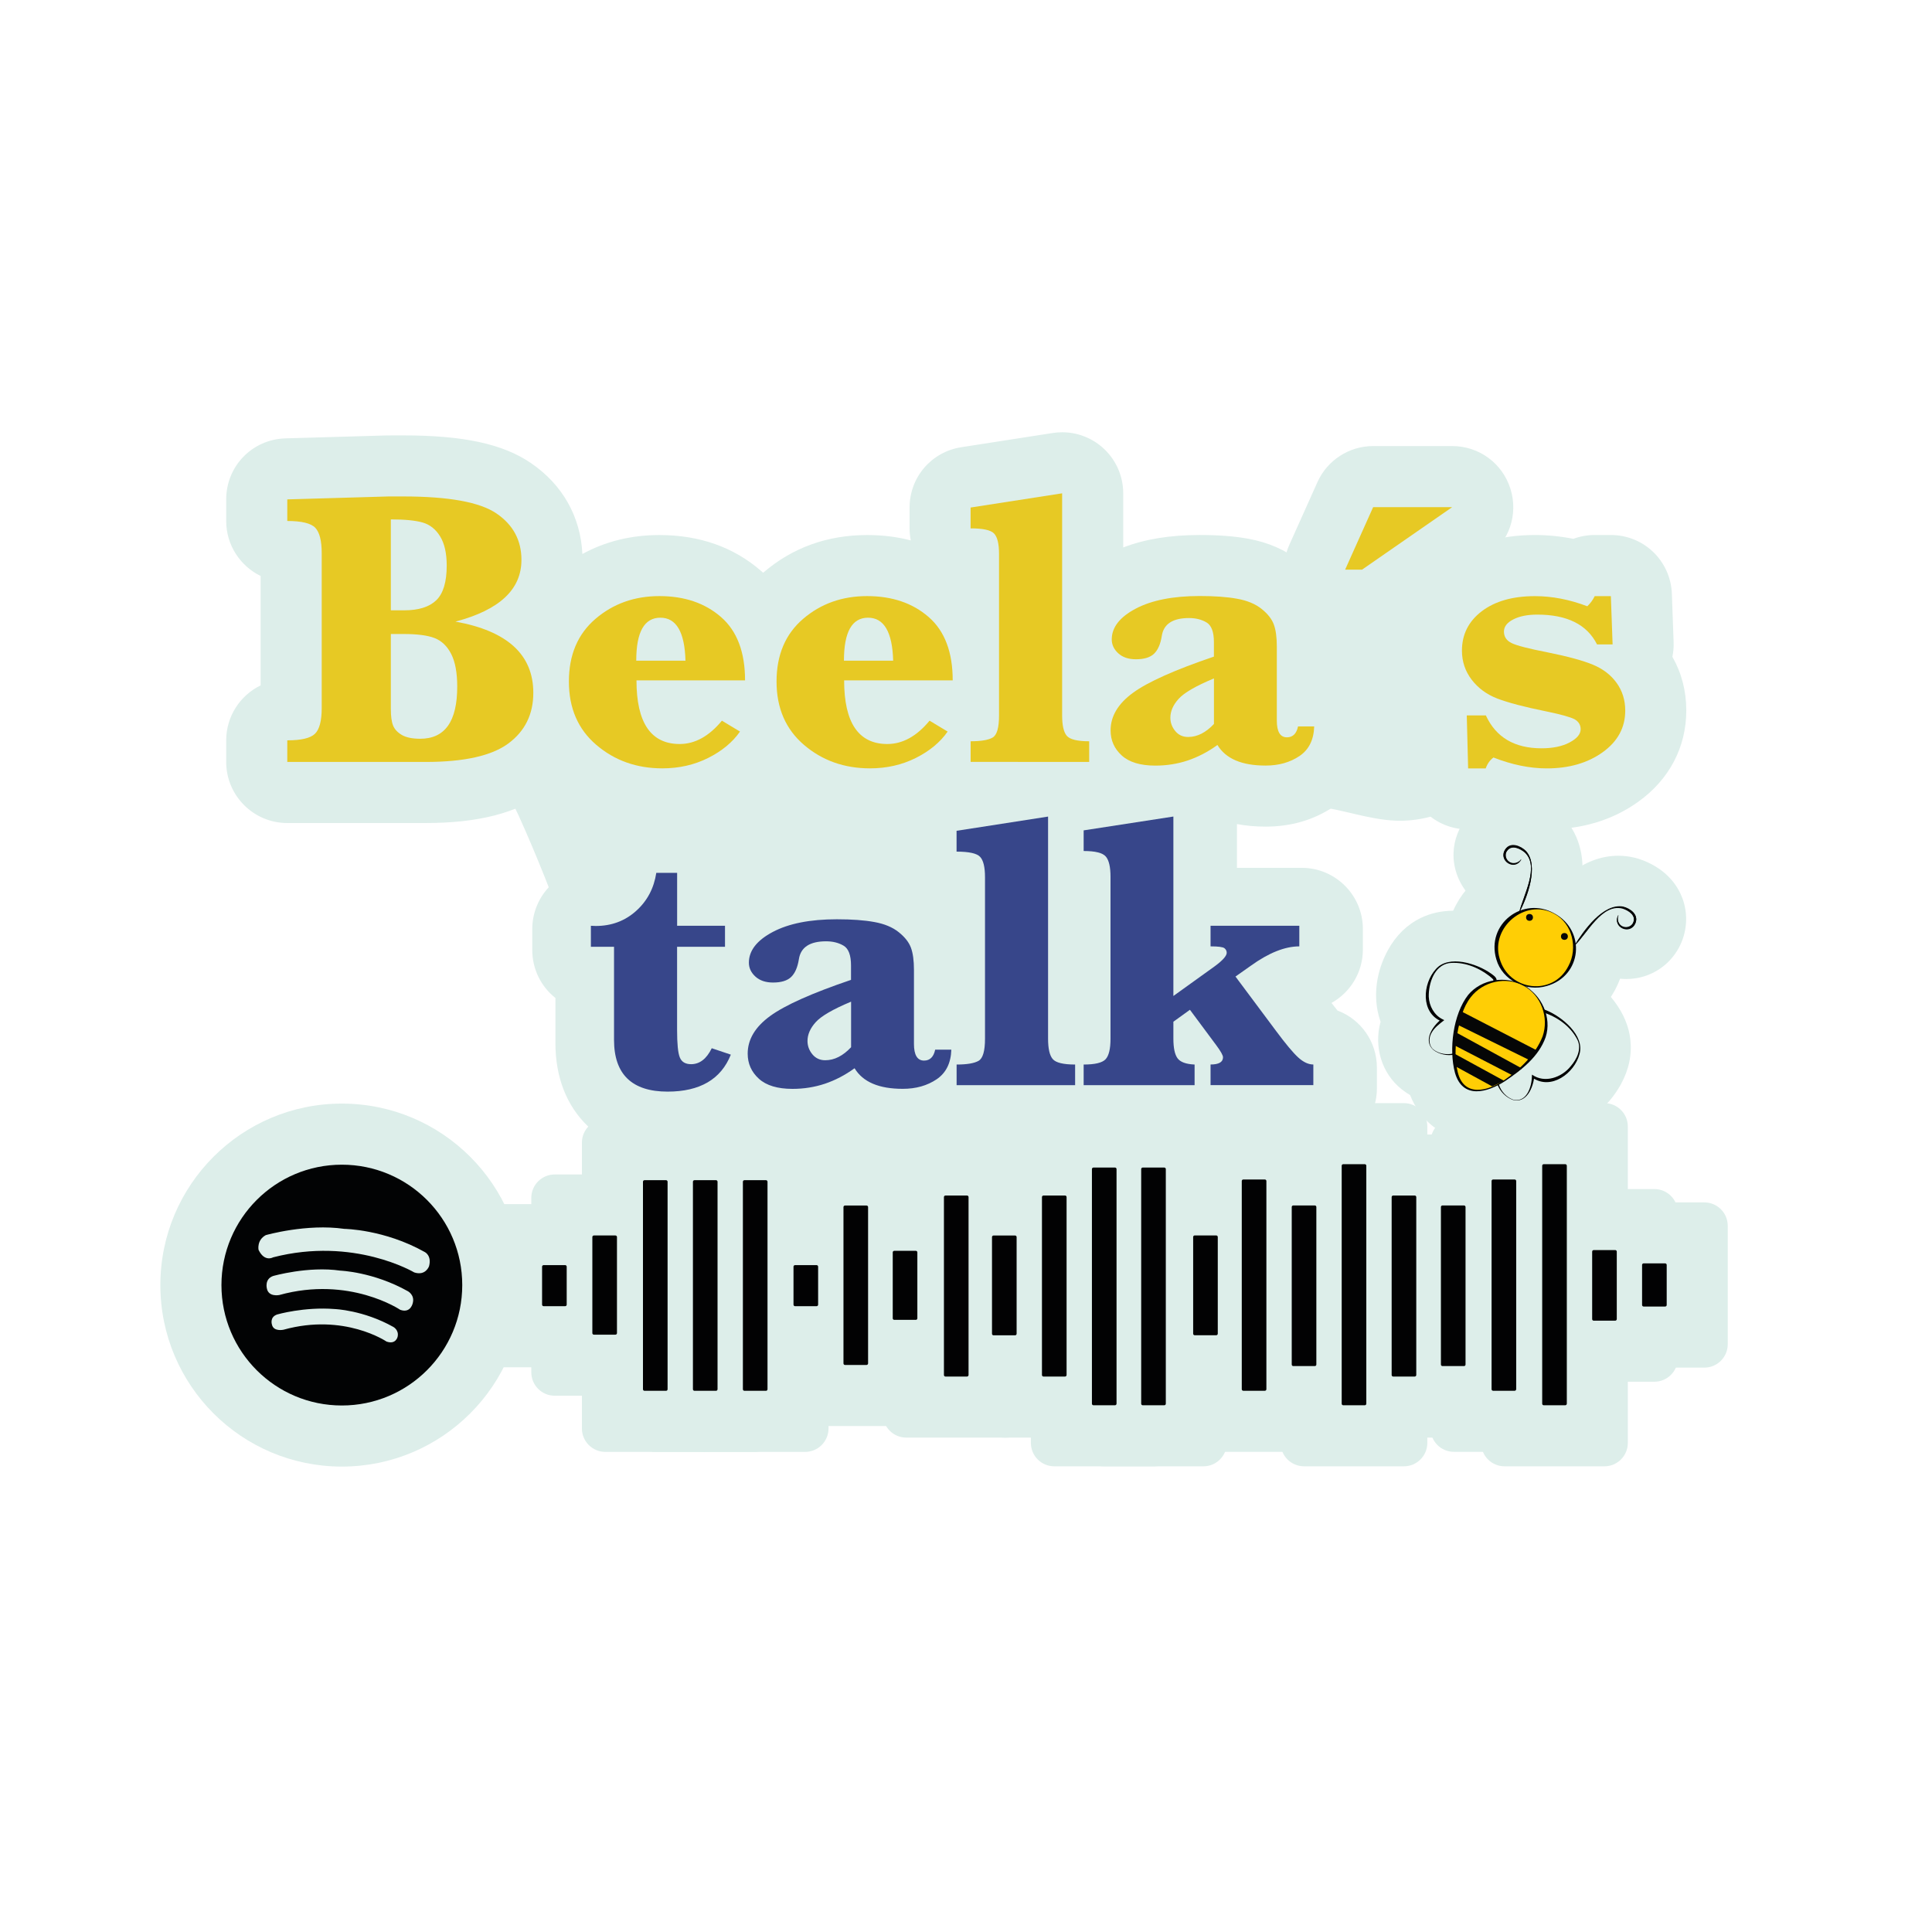 <?xml version="1.0" encoding="utf-8"?>
<!-- Generator: Adobe Illustrator 26.1.0, SVG Export Plug-In . SVG Version: 6.00 Build 0)  -->
<svg version="1.1" id="Capa_1" xmlns="http://www.w3.org/2000/svg" xmlns:xlink="http://www.w3.org/1999/xlink" x="0px" y="0px"
	 viewBox="0 0 500 500" style="enable-background:new 0 0 500 500;" xml:space="preserve">
<style type="text/css">
	.st0{fill:#DDEEEA;}
	.st1{fill:#020203;}
	.st2{fill:#E7C924;}
	.st3{fill:#37468A;}
	.st4{fill:#020304;}
	.st5{fill:#FFCE05;}
	.st6{fill:#050606;}
</style>
<g>
	<path class="st0" d="M167.17,309.79c30.51,3.58,61.02,7.17,91.53,10.75c11.3,1.33,22.62,2.66,33.75,5.07
		c6.64,1.44,13.25,3.27,20.04,3.55c10,0.42,19.8-2.51,29.38-5.41c2.05-0.62,4.27-1.37,5.44-3.17c1.09-1.68,0.97-3.85,0.78-5.84
		c-1.58-16.83-4.92-33.49-9.95-49.63c-2.12-6.8-4.47-14.5-1-20.72c1.07-1.91,2.64-3.56,3.32-5.64c1.59-4.9-2.71-10.12-7.68-11.47
		c-4.97-1.35-10.22,0.04-15.18,1.44c-0.71-4.52-1.43-9.03-2.14-13.55c-0.2-1.29-0.38-2.72,0.35-3.8c0.82-1.23,2.47-1.53,3.94-1.72
		c6.98-0.92,14.05-1.84,21.03-0.97c6.82,0.85,13.4,3.39,20.27,3.7c11.65,0.52,23.33-6.07,28.92-16.3
		c5.59-10.23,4.82-23.61-1.9-33.14c-5.88-8.33-15.56-13.34-25.5-15.62s-20.25-2.1-30.44-1.9c-35.38,0.66-70.76,1.32-106.14,1.99
		c-17.22,0.32-34.71,0.69-51.16,5.8c-12.85,4-24.72,10.82-35.34,19.08c-4.75,3.7-9.42,7.88-11.86,13.39
		c-4.4,9.95,2.75,16.9,6.6,25.4c4.81,10.62,9.05,21.55,13.06,32.49c4.02,10.96,7.72,22.04,11.07,33.22
		C159.3,279.98,165.68,309.62,167.17,309.79z"/>
	<path class="st0" d="M135.46,313.6c8.44,0.87,16.96-0.17,25.36-1.45c5.28,14.71,2.02,30.94-1.3,46.22
		c-3.36-3.26-8.32-4.14-12.97-4.67c-10.33-1.17-20.78-1.38-31.15-0.61c4-7.93,6.84-16.65,6.6-25.53c-0.22-8.12-3.33-14.78-8.2-21.07
		c2.52-0.47,6.88,3.24,9.44,4.24C127.14,312.26,131.29,313.17,135.46,313.6z"/>
	<g>
		<g>
			<path class="st0" d="M124.49,347.79v-30.1c0-3.35,2.72-6.06,6.06-6.06h25.84c3.35,0,6.06,2.72,6.06,6.06v30.1
				c0,3.35-2.72,6.06-6.06,6.06h-25.84C127.21,353.85,124.49,351.14,124.49,347.79z"/>
			<path class="st0" d="M132.4,342.72v-19.97c0-1.78,1.45-3.23,3.23-3.23h15.7c1.78,0,3.23,1.45,3.23,3.23v19.97
				c0,1.78-1.45,3.23-3.23,3.23h-15.7C133.84,345.95,132.4,344.5,132.4,342.72z"/>
			<path class="st0" d="M137.5,355.15v-45.14c0-3.35,2.72-6.06,6.06-6.06h25.84c3.35,0,6.06,2.72,6.06,6.06v45.14
				c0,3.35-2.72,6.06-6.06,6.06h-25.84C140.22,361.22,137.5,358.5,137.5,355.15z"/>
			<path class="st0" d="M145.4,350.09v-35c0-1.78,1.45-3.23,3.23-3.23h15.7c1.78,0,3.23,1.45,3.23,3.23v35
				c0,1.78-1.45,3.23-3.23,3.23h-15.7C146.85,353.32,145.4,351.87,145.4,350.09z"/>
			<path class="st0" d="M150.6,369.69v-73.98c0-3.35,2.72-6.06,6.06-6.06h25.84c3.35,0,6.06,2.72,6.06,6.06v73.98
				c0,3.35-2.72,6.06-6.06,6.06h-25.84C153.32,375.75,150.6,373.04,150.6,369.69z"/>
			<path class="st0" d="M158.5,364.62v-63.84c0-1.78,1.45-3.23,3.23-3.23h15.7c1.78,0,3.23,1.45,3.23,3.23v63.84
				c0,1.78-1.45,3.23-3.23,3.23h-15.7C159.95,367.85,158.5,366.4,158.5,364.62z"/>
			<path class="st0" d="M163.53,369.69v-73.98c0-3.35,2.72-6.06,6.06-6.06h25.84c3.35,0,6.06,2.72,6.06,6.06v73.98
				c0,3.35-2.72,6.06-6.06,6.06H169.6C166.25,375.75,163.53,373.04,163.53,369.69z"/>
			<path class="st0" d="M171.43,364.62v-63.84c0-1.78,1.45-3.23,3.23-3.23h15.7c1.78,0,3.23,1.45,3.23,3.23v63.84
				c0,1.78-1.45,3.23-3.23,3.23h-15.7C172.88,367.85,171.43,366.4,171.43,364.62z"/>
			<path class="st0" d="M176.46,369.69v-73.98c0-3.35,2.72-6.06,6.06-6.06h25.84c3.35,0,6.06,2.72,6.06,6.06v73.98
				c0,3.35-2.72,6.06-6.06,6.06h-25.84C179.17,375.75,176.46,373.03,176.46,369.69z"/>
			<path class="st0" d="M184.36,364.62v-63.84c0-1.78,1.45-3.23,3.23-3.23h15.7c1.78,0,3.23,1.45,3.23,3.23v63.84
				c0,1.78-1.45,3.23-3.23,3.23h-15.7C185.81,367.85,184.36,366.4,184.36,364.62z"/>
			<path class="st0" d="M189.56,347.79v-30.1c0-3.35,2.72-6.06,6.06-6.06h25.84c3.35,0,6.06,2.72,6.06,6.06v30.1
				c0,3.35-2.72,6.06-6.06,6.06h-25.84C192.28,353.85,189.56,351.14,189.56,347.79z"/>
			<path class="st0" d="M197.46,342.72v-19.97c0-1.78,1.45-3.23,3.23-3.23h15.7c1.78,0,3.23,1.45,3.23,3.23v19.97
				c0,1.78-1.45,3.23-3.23,3.23h-15.7C198.91,345.95,197.46,344.5,197.46,342.72z"/>
			<path class="st0" d="M202.49,362.99v-60.73c0-3.35,2.72-6.06,6.06-6.06h25.84c3.35,0,6.06,2.72,6.06,6.06v60.73
				c0,3.35-2.72,6.06-6.06,6.06h-25.84C205.2,369.06,202.49,366.34,202.49,362.99z"/>
			<path class="st0" d="M210.39,357.92v-50.6c0-1.78,1.45-3.23,3.23-3.23h15.7c1.78,0,3.23,1.45,3.23,3.23v50.6
				c0,1.78-1.45,3.23-3.23,3.23h-15.7C211.84,361.15,210.39,359.71,210.39,357.92z"/>
			<path class="st0" d="M215.24,351.32v-37.35c0-3.35,2.72-6.06,6.06-6.06h25.84c3.35,0,6.06,2.72,6.06,6.06v37.35
				c0,3.35-2.72,6.06-6.06,6.06h-25.84C217.96,357.39,215.24,354.67,215.24,351.32z"/>
			<path class="st0" d="M223.15,346.26v-27.21c0-1.78,1.45-3.23,3.23-3.23h15.7c1.78,0,3.23,1.45,3.23,3.23v27.21
				c0,1.78-1.45,3.23-3.23,3.23h-15.7C224.59,349.49,223.15,348.04,223.15,346.26z"/>
			<path class="st0" d="M228.49,365.99v-66.32c0-3.35,2.72-6.06,6.06-6.06h25.84c3.35,0,6.06,2.72,6.06,6.06v66.32
				c0,3.35-2.72,6.06-6.06,6.06h-25.84C231.21,372.06,228.49,369.34,228.49,365.99z"/>
			<path class="st0" d="M236.39,360.92v-56.18c0-1.78,1.45-3.23,3.23-3.23h15.7c1.78,0,3.23,1.45,3.23,3.23v56.18
				c0,1.78-1.45,3.23-3.23,3.23h-15.7C237.84,364.15,236.39,362.71,236.39,360.92z"/>
			<path class="st0" d="M240.93,355.32v-45.31c0-3.35,2.72-6.06,6.06-6.06h25.84c3.35,0,6.06,2.72,6.06,6.06v45.31
				c0,3.35-2.72,6.06-6.06,6.06h-25.84C243.65,361.38,240.93,358.67,240.93,355.32z"/>
			<path class="st0" d="M248.83,350.25v-35.17c0-1.78,1.45-3.23,3.23-3.23h15.7c1.78,0,3.23,1.45,3.23,3.23v35.17
				c0,1.78-1.45,3.23-3.23,3.23h-15.7C250.28,353.48,248.83,352.04,248.83,350.25z"/>
			<path class="st0" d="M253.86,365.99v-66.32c0-3.35,2.72-6.06,6.06-6.06h25.84c3.35,0,6.06,2.72,6.06,6.06v66.32
				c0,3.35-2.72,6.06-6.06,6.06h-25.84C256.57,372.06,253.86,369.34,253.86,365.99z"/>
			<path class="st0" d="M261.76,360.92v-56.18c0-1.78,1.45-3.23,3.23-3.23h15.7c1.78,0,3.23,1.45,3.23,3.23v56.18
				c0,1.78-1.45,3.23-3.23,3.23h-15.7C263.21,364.15,261.76,362.71,261.76,360.92z"/>
			<path class="st0" d="M266.79,373.42v-80.99c0-3.35,2.72-6.06,6.06-6.06h25.84c3.35,0,6.06,2.72,6.06,6.06v80.99
				c0,3.35-2.72,6.06-6.06,6.06h-25.84C269.5,379.48,266.79,376.77,266.79,373.42z"/>
			<path class="st0" d="M274.69,368.35V297.5c0-1.78,1.45-3.23,3.23-3.23h15.7c1.78,0,3.23,1.45,3.23,3.23v70.85
				c0,1.78-1.45,3.23-3.23,3.23h-15.7C276.14,371.58,274.69,370.14,274.69,368.35z"/>
			<path class="st0" d="M279.54,373.42v-80.99c0-3.35,2.72-6.06,6.06-6.06h25.84c3.35,0,6.06,2.72,6.06,6.06v80.99
				c0,3.35-2.72,6.06-6.06,6.06h-25.84C282.26,379.48,279.54,376.77,279.54,373.42z"/>
			<path class="st0" d="M287.45,368.35V297.5c0-1.78,1.45-3.23,3.23-3.23h15.7c1.78,0,3.23,1.45,3.23,3.23v70.85
				c0,1.78-1.45,3.23-3.23,3.23h-15.7C288.89,371.58,287.45,370.14,287.45,368.35z"/>
			<path class="st0" d="M292.99,355.31V310c0-3.35,2.72-6.06,6.06-6.06h25.84c3.35,0,6.06,2.72,6.06,6.06v45.31
				c0,3.35-2.72,6.06-6.06,6.06h-25.84C295.71,361.37,292.99,358.65,292.99,355.31z"/>
			<path class="st0" d="M300.89,350.24v-35.17c0-1.78,1.45-3.23,3.23-3.23h15.7c1.78,0,3.23,1.45,3.23,3.23v35.17
				c0,1.78-1.45,3.23-3.23,3.23h-15.7C302.34,353.47,300.89,352.02,300.89,350.24z"/>
			<path class="st0" d="M305.57,369.67v-74.16c0-3.35,2.72-6.06,6.06-6.06h25.84c3.35,0,6.06,2.72,6.06,6.06v74.16
				c0,3.35-2.72,6.06-6.06,6.06h-25.84C308.29,375.74,305.57,373.02,305.57,369.67z"/>
			<path class="st0" d="M313.48,364.6v-64.02c0-1.78,1.45-3.23,3.23-3.23h15.7c1.78,0,3.23,1.45,3.23,3.23v64.02
				c0,1.78-1.45,3.23-3.23,3.23h-15.7C314.92,367.83,313.48,366.39,313.48,364.6z"/>
			<path class="st0" d="M318.5,363.28v-61.04c0-3.35,2.72-6.06,6.06-6.06h25.84c3.35,0,6.06,2.72,6.06,6.06v61.04
				c0,3.35-2.72,6.06-6.06,6.06h-25.84C321.22,369.35,318.5,366.63,318.5,363.28z"/>
			<path class="st0" d="M326.41,358.22v-50.91c0-1.78,1.45-3.23,3.23-3.23h15.7c1.78,0,3.23,1.45,3.23,3.23v50.91
				c0,1.78-1.45,3.23-3.23,3.23h-15.7C327.85,361.45,326.41,360,326.41,358.22z"/>
			<path class="st0" d="M331.43,373.42v-81.87c0-3.35,2.72-6.06,6.06-6.06h25.84c3.35,0,6.06,2.72,6.06,6.06v81.87
				c0,3.35-2.72,6.06-6.06,6.06H337.5C334.15,379.48,331.43,376.77,331.43,373.42z"/>
			<path class="st0" d="M339.33,368.35v-71.73c0-1.78,1.45-3.23,3.23-3.23h15.7c1.78,0,3.23,1.45,3.23,3.23v71.73
				c0,1.78-1.45,3.23-3.23,3.23h-15.7C340.78,371.58,339.33,370.14,339.33,368.35z"/>
			<path class="st0" d="M344.36,365.99v-66.32c0-3.35,2.72-6.06,6.06-6.06h25.84c3.35,0,6.06,2.72,6.06,6.06v66.32
				c0,3.35-2.72,6.06-6.06,6.06h-25.84C347.07,372.06,344.36,369.34,344.36,365.99z"/>
			<path class="st0" d="M352.26,360.92v-56.18c0-1.78,1.45-3.23,3.23-3.23h15.7c1.78,0,3.23,1.45,3.23,3.23v56.18
				c0,1.78-1.45,3.23-3.23,3.23h-15.7C353.71,364.15,352.26,362.71,352.26,360.92z"/>
			<path class="st0" d="M357.12,363.28v-61.04c0-3.35,2.72-6.06,6.06-6.06h25.84c3.35,0,6.06,2.72,6.06,6.06v61.04
				c0,3.35-2.72,6.06-6.06,6.06h-25.84C359.83,369.35,357.12,366.63,357.12,363.28z"/>
			<path class="st0" d="M365.02,358.22v-50.91c0-1.78,1.45-3.23,3.23-3.23h15.7c1.78,0,3.23,1.45,3.23,3.23v50.91
				c0,1.78-1.45,3.23-3.23,3.23h-15.7C366.46,361.45,365.02,360,365.02,358.22z"/>
			<path class="st0" d="M370.22,369.67v-74.16c0-3.35,2.72-6.06,6.06-6.06h25.84c3.35,0,6.06,2.72,6.06,6.06v74.16
				c0,3.35-2.72,6.06-6.06,6.06h-25.84C372.93,375.74,370.22,373.02,370.22,369.67z"/>
			<path class="st0" d="M378.12,364.6v-64.02c0-1.78,1.45-3.23,3.23-3.23h15.7c1.78,0,3.23,1.45,3.23,3.23v64.02
				c0,1.78-1.45,3.23-3.23,3.23h-15.7C379.57,367.83,378.12,366.39,378.12,364.6z"/>
			<path class="st0" d="M383.32,373.42v-81.87c0-3.35,2.72-6.06,6.06-6.06h25.84c3.35,0,6.06,2.72,6.06,6.06v81.87
				c0,3.35-2.72,6.06-6.06,6.06h-25.84C386.03,379.48,383.32,376.77,383.32,373.42z"/>
			<path class="st0" d="M391.22,368.35v-71.73c0-1.78,1.45-3.23,3.23-3.23h15.7c1.78,0,3.23,1.45,3.23,3.23v71.73
				c0,1.78-1.45,3.23-3.23,3.23h-15.7C392.67,371.58,391.22,370.14,391.22,368.35z"/>
			<path class="st0" d="M396.25,351.53v-37.74c0-3.35,2.72-6.06,6.06-6.06h25.84c3.35,0,6.06,2.72,6.06,6.06v37.74
				c0,3.35-2.72,6.06-6.06,6.06h-25.84C398.96,357.6,396.25,354.88,396.25,351.53z"/>
			<path class="st0" d="M404.15,346.46v-27.61c0-1.78,1.45-3.23,3.23-3.23h15.7c1.78,0,3.23,1.45,3.23,3.23v27.61
				c0,1.78-1.45,3.23-3.23,3.23h-15.7C405.6,349.69,404.15,348.25,404.15,346.46z"/>
			<path class="st0" d="M409.18,347.88v-30.64c0-3.35,2.72-6.06,6.06-6.06h25.84c3.35,0,6.06,2.72,6.06,6.06v30.64
				c0,3.35-2.72,6.06-6.06,6.06h-25.84C411.89,353.94,409.18,351.23,409.18,347.88z"/>
			<path class="st0" d="M417.08,342.81v-20.5c0-1.78,1.45-3.23,3.23-3.23h15.7c1.78,0,3.23,1.45,3.23,3.23v20.5
				c0,1.78-1.45,3.23-3.23,3.23h-15.7C418.52,346.04,417.08,344.59,417.08,342.81z"/>
		</g>
		<g>
			<path class="st1" d="M146.26,338.04h-5.57c-0.22,0-0.4-0.18-0.4-0.4v-9.83c0-0.22,0.18-0.4,0.4-0.4h5.57c0.22,0,0.4,0.18,0.4,0.4
				v9.83C146.66,337.87,146.48,338.04,146.26,338.04z"/>
			<path class="st1" d="M159.27,345.41h-5.57c-0.22,0-0.4-0.18-0.4-0.4v-24.87c0-0.22,0.18-0.4,0.4-0.4h5.57
				c0.22,0,0.4,0.18,0.4,0.4v24.87C159.66,345.24,159.49,345.41,159.27,345.41z"/>
			<path class="st1" d="M172.37,359.94h-5.57c-0.22,0-0.4-0.18-0.4-0.4v-53.71c0-0.22,0.18-0.4,0.4-0.4h5.57
				c0.22,0,0.4,0.18,0.4,0.4v53.71C172.77,359.77,172.59,359.94,172.37,359.94z"/>
			<path class="st1" d="M185.3,359.94h-5.57c-0.22,0-0.4-0.18-0.4-0.4v-53.71c0-0.22,0.18-0.4,0.4-0.4h5.57c0.22,0,0.4,0.18,0.4,0.4
				v53.71C185.69,359.77,185.52,359.94,185.3,359.94z"/>
			<path class="st1" d="M198.23,359.94h-5.57c-0.22,0-0.4-0.18-0.4-0.4v-53.71c0-0.22,0.18-0.4,0.4-0.4h5.57
				c0.22,0,0.4,0.18,0.4,0.4v53.71C198.62,359.77,198.45,359.94,198.23,359.94z"/>
			<path class="st1" d="M211.33,338.04h-5.57c-0.22,0-0.4-0.18-0.4-0.4v-9.83c0-0.22,0.18-0.4,0.4-0.4h5.57c0.22,0,0.4,0.18,0.4,0.4
				v9.83C211.72,337.87,211.55,338.04,211.33,338.04z"/>
			<path class="st1" d="M224.26,353.25h-5.57c-0.22,0-0.4-0.18-0.4-0.4v-40.46c0-0.22,0.18-0.4,0.4-0.4h5.57
				c0.22,0,0.4,0.18,0.4,0.4v40.46C224.65,353.07,224.48,353.25,224.26,353.25z"/>
			<path class="st1" d="M237.01,341.58h-5.57c-0.22,0-0.4-0.18-0.4-0.4v-17.07c0-0.22,0.18-0.4,0.4-0.4h5.57
				c0.22,0,0.4,0.18,0.4,0.4v17.07C237.41,341.41,237.23,341.58,237.01,341.58z"/>
			<path class="st1" d="M250.26,356.25h-5.57c-0.22,0-0.4-0.18-0.4-0.4v-46.05c0-0.22,0.18-0.4,0.4-0.4h5.57
				c0.22,0,0.4,0.18,0.4,0.4v46.05C250.65,356.07,250.48,356.25,250.26,356.25z"/>
			<path class="st1" d="M262.7,345.58h-5.57c-0.22,0-0.4-0.18-0.4-0.4v-25.03c0-0.22,0.18-0.4,0.4-0.4h5.57c0.22,0,0.4,0.18,0.4,0.4
				v25.03C263.09,345.4,262.92,345.58,262.7,345.58z"/>
			<path class="st1" d="M275.63,356.25h-5.57c-0.22,0-0.4-0.18-0.4-0.4v-46.05c0-0.22,0.18-0.4,0.4-0.4h5.57
				c0.22,0,0.4,0.18,0.4,0.4v46.05C276.02,356.07,275.85,356.25,275.63,356.25z"/>
			<path class="st1" d="M288.56,363.68h-5.57c-0.22,0-0.4-0.18-0.4-0.4v-60.72c0-0.22,0.18-0.4,0.4-0.4h5.57
				c0.22,0,0.4,0.18,0.4,0.4v60.72C288.95,363.5,288.77,363.68,288.56,363.68z"/>
			<path class="st1" d="M301.31,363.68h-5.57c-0.22,0-0.4-0.18-0.4-0.4v-60.72c0-0.22,0.18-0.4,0.4-0.4h5.57
				c0.22,0,0.4,0.18,0.4,0.4v60.72C301.71,363.5,301.53,363.68,301.31,363.68z"/>
			<path class="st1" d="M314.76,345.56h-5.57c-0.22,0-0.4-0.18-0.4-0.4v-25.03c0-0.22,0.18-0.4,0.4-0.4h5.57
				c0.22,0,0.4,0.18,0.4,0.4v25.03C315.15,345.39,314.98,345.56,314.76,345.56z"/>
			<path class="st1" d="M327.34,359.93h-5.57c-0.22,0-0.4-0.18-0.4-0.4v-53.88c0-0.22,0.18-0.4,0.4-0.4h5.57
				c0.22,0,0.4,0.18,0.4,0.4v53.88C327.74,359.75,327.56,359.93,327.34,359.93z"/>
			<path class="st1" d="M340.27,353.54h-5.57c-0.22,0-0.4-0.18-0.4-0.4v-40.77c0-0.22,0.18-0.4,0.4-0.4h5.57
				c0.22,0,0.4,0.18,0.4,0.4v40.77C340.67,353.37,340.49,353.54,340.27,353.54z"/>
			<path class="st1" d="M353.2,363.68h-5.57c-0.22,0-0.4-0.18-0.4-0.4v-61.59c0-0.22,0.18-0.4,0.4-0.4h5.57c0.22,0,0.4,0.18,0.4,0.4
				v61.59C353.6,363.5,353.42,363.68,353.2,363.68z"/>
			<path class="st1" d="M366.13,356.25h-5.57c-0.22,0-0.4-0.18-0.4-0.4v-46.05c0-0.22,0.18-0.4,0.4-0.4h5.57
				c0.22,0,0.4,0.18,0.4,0.4v46.05C366.52,356.07,366.35,356.25,366.13,356.25z"/>
			<path class="st1" d="M378.88,353.54h-5.57c-0.22,0-0.4-0.18-0.4-0.4v-40.77c0-0.22,0.18-0.4,0.4-0.4h5.57
				c0.22,0,0.4,0.18,0.4,0.4v40.77C379.28,353.37,379.1,353.54,378.88,353.54z"/>
			<path class="st1" d="M391.99,359.93h-5.57c-0.22,0-0.4-0.18-0.4-0.4v-53.88c0-0.22,0.18-0.4,0.4-0.4h5.57
				c0.22,0,0.4,0.18,0.4,0.4v53.88C392.38,359.75,392.2,359.93,391.99,359.93z"/>
			<path class="st1" d="M405.09,363.68h-5.57c-0.22,0-0.4-0.18-0.4-0.4v-61.59c0-0.22,0.18-0.4,0.4-0.4h5.57
				c0.22,0,0.4,0.18,0.4,0.4v61.59C405.48,363.5,405.3,363.68,405.09,363.68z"/>
			<path class="st1" d="M418.02,341.79h-5.57c-0.22,0-0.4-0.18-0.4-0.4v-17.47c0-0.22,0.18-0.4,0.4-0.4h5.57
				c0.22,0,0.4,0.18,0.4,0.4v17.47C418.41,341.61,418.23,341.79,418.02,341.79z"/>
			<path class="st1" d="M430.94,338.13h-5.57c-0.22,0-0.4-0.18-0.4-0.4v-10.37c0-0.22,0.18-0.4,0.4-0.4h5.57
				c0.22,0,0.4,0.18,0.4,0.4v10.37C431.34,337.96,431.16,338.13,430.94,338.13z"/>
		</g>
	</g>
	<g>
		<path class="st0" d="M173.4,291.24c-6.69,0-12.03-1.87-15.86-5.56c-3.91-3.77-5.89-9.06-5.89-15.74v-16.41
			c-3.44-0.85-5.99-3.96-5.99-7.67v-5.44c0-2.15,0.88-4.21,2.43-5.7c1.47-1.42,3.44-2.2,5.47-2.2c0.11,0,1.4,0.05,1.4,0.05
			c2.05-0.02,3.6-0.6,5.01-1.86c1.51-1.35,2.37-2.99,2.7-5.17c0.58-3.86,3.91-6.72,7.81-6.72h5.39c4.36,0,7.9,3.54,7.9,7.9v5.8h4.49
			c4.36,0,7.9,3.54,7.9,7.9v5.44c0,4.36-3.54,7.9-7.9,7.9h-4.49v10.51c0.35-0.05,0.71-0.07,1.06-0.07c0.84,0,1.69,0.13,2.52,0.41
			l4.94,1.66c2.06,0.69,3.74,2.2,4.65,4.18c0.91,1.97,0.97,4.23,0.16,6.25C194.93,282.13,188.97,291.24,173.4,291.24z"/>
		<path class="st0" d="M175.87,245.86v21.51c0,3.59,0.23,5.97,0.71,7.13c0.47,1.16,1.44,1.74,2.92,1.74c2.22,0,4-1.38,5.34-4.13
			l4.94,1.66c-2.55,6.38-8.01,9.57-16.37,9.57c-4.6,0-8.06-1.12-10.38-3.35c-2.32-2.23-3.48-5.58-3.48-10.05v-24.08h-5.99v-5.44
			l1.26,0.05c4.06,0,7.54-1.29,10.43-3.88c2.89-2.58,4.63-5.88,5.24-9.87h5.39v13.7h12.39v5.44H175.87z"/>
		<path class="st0" d="M234.3,290.53c-6.08,0-10.45-1.43-13.59-3.4c-1.34,0.65-2.7,1.2-4.08,1.66c-3.46,1.15-7.13,1.74-10.89,1.74
			c-5.86,0-10.57-1.57-13.99-4.66c-3.6-3.26-5.5-7.53-5.5-12.36c0-3.58,1.07-8.52,5.65-13.2c-0.4-0.29-0.76-0.59-1.08-0.88
			c-2.76-2.51-4.27-5.86-4.27-9.45c0-4.31,1.81-10.4,10.41-14.95c5.34-2.82,11.97-4.19,20.27-4.19c4.38,0,8.01,0.27,11.1,0.83
			c3.9,0.71,7.21,2.13,9.83,4.23c2.72,2.18,4.62,4.69,5.65,7.46c0.86,2.32,1.27,5.09,1.27,8.48v12.75h1.77
			c2.14,0,4.18,0.86,5.67,2.4c1.49,1.53,2.29,3.6,2.23,5.74c-0.22,7.64-4.08,11.82-7.28,13.97
			C243.7,289.25,239.28,290.53,234.3,290.53z"/>
		<path class="st0" d="M221.8,277.29c-2.45,1.78-5.01,3.11-7.68,4.01c-2.67,0.89-5.47,1.33-8.39,1.33c-3.86,0-6.76-0.87-8.69-2.62
			c-1.93-1.75-2.9-3.91-2.9-6.5c0-3.66,1.93-6.9,5.79-9.72c3.86-2.82,10.85-5.94,20.95-9.37v-3.73c0-2.65-0.64-4.36-1.91-5.11
			c-1.28-0.76-2.79-1.14-4.53-1.14c-4.23,0-6.58,1.55-7.05,4.63c-0.34,2.12-1.01,3.65-2.01,4.61c-1.01,0.96-2.57,1.43-4.68,1.43
			c-1.91,0-3.43-0.51-4.56-1.54c-1.12-1.02-1.69-2.22-1.69-3.6c0-3.12,2.07-5.78,6.2-7.96c4.13-2.18,9.65-3.27,16.57-3.27
			c3.86,0,7.09,0.23,9.7,0.71c2.6,0.47,4.7,1.34,6.3,2.62c1.6,1.28,2.65,2.62,3.17,4.03c0.52,1.41,0.78,3.32,0.78,5.74V271
			c0,2.89,0.87,4.33,2.62,4.33c1.51,0,2.47-0.94,2.87-2.82h4.18c-0.1,3.46-1.37,6.01-3.8,7.66c-2.44,1.64-5.35,2.47-8.74,2.47
			C228.12,282.63,223.95,280.85,221.8,277.29z M220.9,271.85v-11.79c-4.67,1.95-7.72,3.71-9.14,5.29c-1.43,1.58-2.14,3.21-2.14,4.88
			c0,1.28,0.42,2.43,1.26,3.45c0.84,1.02,1.95,1.54,3.32,1.54c1.21,0,2.37-0.29,3.48-0.86C218.78,273.8,219.86,272.96,220.9,271.85z
			"/>
		<path class="st0" d="M248.2,289.58c-4.36,0-7.9-3.54-7.9-7.9v-5.34c0-4.18,3.25-7.6,7.35-7.89v-39.34
			c-4.11-0.28-7.35-3.7-7.35-7.89v-5.39c0-3.9,2.84-7.21,6.69-7.81l23.67-3.68c0.4-0.06,0.81-0.09,1.21-0.09
			c1.87,0,3.7,0.67,5.14,1.9c1.75,1.5,2.76,3.69,2.76,6v56.32c3.94,0.45,7,3.79,7,7.85v5.34c0,4.36-3.54,7.9-7.9,7.9H248.2z"/>
		<path class="st0" d="M271.87,212.16v57.47c0,2.59,0.4,4.35,1.21,5.29c0.81,0.94,2.74,1.41,5.79,1.41v5.34H248.2v-5.34
			c2.68,0,4.58-0.32,5.69-0.96c1.11-0.64,1.66-2.55,1.66-5.74v-41.76c0-2.65-0.43-4.42-1.29-5.31c-0.85-0.89-2.88-1.33-6.07-1.33
			v-5.39L271.87,212.16z"/>
		<g>
			<path class="st0" d="M348.12,163.23c-5.38,0-10.34-2.7-13.27-7.22c-2.93-4.52-3.36-10.15-1.15-15.06l7.25-16.17
				c2.54-5.67,8.21-9.34,14.42-9.34h20.45c6.95,0,13.01,4.45,15.09,11.09c2.07,6.63-0.37,13.75-6.08,17.71l-23.32,16.17
				c-2.66,1.84-5.78,2.82-9.01,2.82H348.12z"/>
			<path class="st0" d="M383.36,128.89c-1.03-3.3-4.09-5.54-7.54-5.54h-20.45c-3.11,0-5.94,1.83-7.21,4.67l-7.25,16.17
				c-1.1,2.45-0.88,5.28,0.58,7.53c1.46,2.25,3.95,3.61,6.63,3.61h4.38c1.61,0,3.18-0.49,4.5-1.41l23.32-16.17
				C383.16,135.78,384.4,132.19,383.36,128.89z"/>
			<path class="st0" d="M400.3,214.65c-3.3,0-6.69-0.36-10.1-1.07c-1.81,0.7-3.73,1.07-5.71,1.07h-4.54
				c-8.64,0-15.58-6.76-15.8-15.4l-0.35-13.7c-0.05-2.07,0.29-4.1,1-5.99c-1.51-3.48-2.27-7.23-2.27-11.19
				c0-9.12,4.04-17.21,11.39-22.79c6.22-4.72,14.06-7.12,23.31-7.12c3.28,0,6.61,0.33,9.95,0.99c1.75-0.65,3.61-0.99,5.52-0.99h4.18
				c8.55,0,15.48,6.69,15.8,15.23l0.45,12.49c0.05,1.29-0.06,2.56-0.32,3.8c2.39,4.19,3.6,8.85,3.6,13.9
				c0,9.5-4.42,17.89-12.45,23.63C417.34,212.26,409.38,214.65,400.3,214.65z"/>
			<path class="st0" d="M424.77,172.08c-0.26-0.35-0.52-0.7-0.8-1.03c0.87-1.35,1.32-2.94,1.26-4.57l-0.45-12.49
				c-0.16-4.25-3.65-7.62-7.9-7.62h-4.18c-1.65,0-3.22,0.51-4.52,1.42c-3.68-0.94-7.34-1.42-10.95-1.42
				c-7.48,0-13.72,1.86-18.53,5.51c-5.41,4.1-8.26,9.81-8.26,16.49c0,4.16,1.15,7.97,3.43,11.33c-1.44,1.52-2.22,3.55-2.16,5.64
				l0.35,13.7c0.11,4.28,3.61,7.7,7.9,7.7h4.54c1.72,0,3.34-0.56,4.67-1.53c3.79,1.02,7.53,1.53,11.15,1.53
				c7.4,0,13.81-1.9,19.06-5.66c5.98-4.28,9.15-10.23,9.15-17.21C428.51,179.49,427.25,175.51,424.77,172.08z"/>
			<path class="st0" d="M173.4,299.14c-8.81,0-15.99-2.62-21.35-7.77c-5.44-5.24-8.31-12.65-8.31-21.43v-11.67
				c-3.7-2.92-5.99-7.44-5.99-12.4v-5.44c0-4.29,1.77-8.44,4.86-11.41c2.95-2.84,6.84-4.4,10.94-4.4c0.08,0,0.76,0.02,1.23,0.04
				c0.02-0.07,0.04-0.17,0.06-0.3c0.69-4.54,3.21-8.36,6.75-10.75c-6.49-1.45-12.36-4.39-17.53-8.81c-0.43-0.37-0.86-0.75-1.27-1.14
				c-0.58,0.5-1.19,0.98-1.81,1.44c-7.16,5.31-17.24,7.9-30.82,7.9H74.35c-8.72,0-15.81-7.09-15.81-15.81v-5.59
				c0-6.25,3.64-11.66,8.91-14.22c0-7.64,0-20.62,0-28.32c-5.27-2.57-8.91-7.98-8.91-14.22v-5.59c0-8.61,6.74-15.55,15.35-15.8
				l26.24-0.76l4.18-0.01c15.65,0,25.86,2.21,33.11,7.17c8.17,5.58,12.85,13.9,13.3,23.53c5.95-3.26,12.62-4.91,19.94-4.91
				c10.38,0,19.23,3.13,26.32,9.3c0.18,0.15,0.35,0.3,0.52,0.46c0.02-0.02,0.05-0.04,0.07-0.06c7.51-6.44,16.54-9.7,26.84-9.7
				c4,0,7.77,0.46,11.3,1.39c-0.2-1.01-0.31-2.05-0.31-3.11v-5.39c0-7.84,5.63-14.41,13.38-15.62l23.68-3.68
				c0.8-0.12,1.61-0.19,2.43-0.19c3.77,0,7.42,1.35,10.28,3.8c3.51,3.01,5.52,7.38,5.52,12v14.01c5.63-2.16,12.15-3.22,19.81-3.22
				c4.86,0,8.96,0.31,12.51,0.96c5.2,0.94,9.7,2.91,13.36,5.83c3.86,3.09,6.59,6.75,8.12,10.88c1.19,3.22,1.76,6.89,1.76,11.23v6.09
				c1.94,0.82,3.72,2.02,5.2,3.54c2.96,3.04,4.58,7.22,4.46,11.46c-0.24,8.58-4.06,15.79-10.75,20.31c-5.09,3.43-11,5.17-17.59,5.17
				c-2.62,0-5.11-0.22-7.45-0.66v11.33h16.78c8.72,0,15.81,7.09,15.81,15.81v5.34c0,5.93-3.28,11.11-8.12,13.81
				c0.65,0.85,1.17,1.5,1.57,1.98c6.05,2.28,10.18,8.07,10.18,14.78v5.34c0,8.72-7.09,15.81-15.81,15.81h-26.6
				c-0.69,0-1.38-0.04-2.07-0.13c-0.68,0.09-1.37,0.13-2.07,0.13h-28.71c-0.38,0-0.75-0.02-1.11-0.05c-0.37,0.03-0.74,0.05-1.1,0.05
				H248.2c-1.35,0-2.7-0.18-4.01-0.53c-3.12,0.99-6.44,1.49-9.9,1.49c-5.19,0-9.85-0.87-13.91-2.59c-0.42,0.16-0.84,0.3-1.26,0.44
				c-4.27,1.42-8.78,2.15-13.39,2.15c-5.65,0-10.59-1.16-14.74-3.45C186,297.75,180.1,299.14,173.4,299.14z M191.57,224.96
				c1.6,0.34,3.13,0.93,4.54,1.74c5.91-2.52,12.86-3.75,21.11-3.75c4.86,0,8.96,0.31,12.51,0.96c1.04,0.19,2.04,0.42,3.02,0.68
				c-0.24-1.09-0.36-2.21-0.36-3.36v-5.39c0-0.6,0.03-1.2,0.1-1.78c-2.38,0.4-4.83,0.6-7.33,0.6c-10.3,0-19.35-3.2-26.92-9.5
				c-2.33,1.95-4.95,3.66-7.87,5.12c-2.18,1.09-4.43,1.98-6.76,2.66C187.94,215.38,191,219.8,191.57,224.96z"/>
			<path class="st0" d="M341.79,268.53c-0.55-0.54-1.89-1.98-4.6-5.64l-5.55-7.44c2.68-1.52,4.39-1.79,5.26-1.79
				c4.36,0,7.9-3.54,7.9-7.9v-5.34c0-4.36-3.54-7.9-7.9-7.9h-22.97c-0.59,0-1.16,0.06-1.72,0.19v-20.54c0-2.31-1.01-4.5-2.76-6
				c-0.58-0.5-1.23-0.87-1.91-1.18c0.79-0.2,1.57-0.42,2.35-0.68c1.38-0.46,2.75-1.02,4.08-1.66c3.13,1.97,7.5,3.4,13.59,3.4
				c4.98,0,9.41-1.28,13.16-3.82c3.2-2.16,7.06-6.34,7.28-13.98c0.06-2.13-0.74-4.2-2.23-5.73c-1.49-1.53-3.53-2.39-5.67-2.39h-1.77
				v-12.75c0-3.39-0.41-6.16-1.27-8.49c-1.03-2.77-2.93-5.28-5.65-7.45c-2.62-2.1-5.93-3.52-9.83-4.23
				c-3.09-0.56-6.73-0.83-11.11-0.83c-8.3,0-14.92,1.37-20.26,4.19c-3.5,1.85-5.86,3.95-7.44,6.09v-28.97c0-2.31-1.01-4.5-2.76-6
				c-1.44-1.23-3.27-1.9-5.14-1.9c-0.4,0-0.81,0.03-1.21,0.09l-23.67,3.68c-3.85,0.6-6.69,3.91-6.69,7.81v5.39
				c0,4.18,3.25,7.6,7.35,7.89V160c-1.35-2.37-3.05-4.48-5.12-6.28c-5.61-4.88-12.72-7.36-21.13-7.36c-8.36,0-15.65,2.62-21.69,7.8
				c-2.19,1.88-3.99,4.04-5.45,6.44c-1.4-2.62-3.23-4.92-5.47-6.87c-5.61-4.88-12.72-7.36-21.13-7.36c-8.36,0-15.65,2.62-21.69,7.8
				c-3.43,2.95-5.95,6.59-7.56,10.75c-0.9-1.23-1.92-2.39-3.09-3.46c-0.57-0.52-1.16-1.02-1.78-1.49c4.14-4.07,6.32-9.27,6.32-15.07
				c0-7.7-3.42-14.11-9.89-18.54c-5.77-3.95-14.87-5.79-28.64-5.79l-3.95,0l-26.24,0.76c-4.27,0.12-7.68,3.62-7.68,7.9v5.59
				c0,4.36,3.54,7.9,7.9,7.9c0.38,0,0.71,0.01,1.01,0.02c0,0.14,0,40.78,0,40.92c-0.29,0.01-0.63,0.02-1.01,0.02
				c-4.36,0-7.9,3.54-7.9,7.9v5.59c0,4.36,3.54,7.9,7.9,7.9h35.81c11.82,0,20.37-2.07,26.12-6.34c2.87-2.13,5.09-4.7,6.69-7.6
				c1.58,2.86,3.65,5.44,6.23,7.64c6.18,5.28,13.66,7.96,22.21,7.96c5.55,0,10.73-1.19,15.41-3.53c4.75-2.39,8.51-5.54,11.17-9.38
				c0.08-0.11,0.12-0.23,0.19-0.34c1.34,1.93,2.91,3.71,4.76,5.29c6.18,5.28,13.66,7.96,22.21,7.96c5.55,0,10.73-1.19,15.41-3.53
				c1.34-0.67,2.57-1.42,3.75-2.21c1.35,2.42,3.91,4.08,6.88,4.08h14.7l-18.91,2.94c-3.85,0.6-6.69,3.91-6.69,7.81v5.39
				c0,4.18,3.25,7.6,7.35,7.89v35.57c-0.27-0.03-0.54-0.08-0.81-0.08h-1.77v-12.75c0-3.39-0.41-6.16-1.27-8.48
				c-1.02-2.77-2.92-5.28-5.65-7.46c-2.62-2.1-5.93-3.52-9.83-4.23c-3.09-0.56-6.73-0.83-11.1-0.83c-8.3,0-14.93,1.37-20.27,4.19
				c-0.73,0.38-1.39,0.78-2.02,1.19c-1.4-2.22-3.86-3.71-6.68-3.71h-4.49v-5.8c0-4.36-3.54-7.9-7.9-7.9h-5.39
				c-3.91,0-7.23,2.86-7.81,6.72c-0.33,2.17-1.18,3.81-2.7,5.17c-1.41,1.26-2.96,1.84-5.01,1.86c0,0-1.29-0.05-1.4-0.05
				c-2.04,0-4,0.79-5.47,2.2c-1.55,1.49-2.43,3.55-2.43,5.7v5.44c0,3.71,2.55,6.82,5.99,7.67v16.41c0,6.68,1.98,11.97,5.89,15.74
				c3.83,3.69,9.17,5.56,15.86,5.56c8.42,0,14.01-2.67,17.74-5.98c0.21,0.2,0.4,0.42,0.61,0.61c3.42,3.09,8.13,4.66,13.99,4.66
				c3.76,0,7.42-0.59,10.89-1.74c1.38-0.46,2.75-1.02,4.08-1.66c3.14,1.97,7.51,3.4,13.59,3.4c3.63,0,6.96-0.7,9.95-2.05
				c1.17,0.68,2.5,1.1,3.95,1.1h30.67c0.38,0,0.74-0.06,1.11-0.11c0.37,0.05,0.73,0.11,1.11,0.11h28.71c0.71,0,1.41-0.09,2.07-0.27
				c0.66,0.18,1.35,0.27,2.07,0.27h26.6c4.36,0,7.9-3.54,7.9-7.9v-5.34C348.43,272.4,345.56,269.14,341.79,268.53z M109.58,183.19
				c0,0-0.15,0.06-0.53,0.09v-10.94c0.24,0.05,0.39,0.08,0.39,0.07c0,0,0.12,0.11,0.29,0.45c0.16,0.32,0.69,1.6,0.69,4.83
				C110.42,181.81,109.58,183.11,109.58,183.19z M175.9,184.65c-1.4,0-1.61-0.32-1.84-0.66c0,0,3.97-0.01,3.97-0.01
				C176.95,184.65,176.22,184.65,175.9,184.65z M229.64,184.65c-1.4,0-1.61-0.32-1.84-0.66c0,0,3.97-0.01,3.97-0.01
				C230.69,184.65,229.97,184.65,229.64,184.65z M183.77,264.27v-10.51h3.44c0.68,2.12,1.86,4.08,3.62,5.68
				c0.32,0.29,0.67,0.58,1.08,0.88c-1.52,1.55-2.62,3.12-3.45,4.66l-1.1-0.37c-0.83-0.28-1.68-0.41-2.52-0.41
				C184.47,264.2,184.12,264.22,183.77,264.27z M284.09,174.95c0.32,0.29,0.68,0.59,1.08,0.88c-0.95,0.97-1.72,1.95-2.39,2.93v-5.27
				C283.19,174,283.6,174.5,284.09,174.95z M250.65,182.83v0.77c-0.17-0.16-0.32-0.33-0.5-0.47
				C250.33,183.04,250.49,182.93,250.65,182.83z M281.88,205.09c2.07,0,3.93-0.81,5.34-2.11c2.08,1.33,4.5,2.24,7.28,2.69
				l-14.61,2.25c-0.42,0.06-0.82,0.17-1.21,0.3c-0.44-0.76-0.97-1.48-1.66-2.07c-0.51-0.44-1.09-0.78-1.68-1.07H281.88z
				 M279.78,268.48v-39.64c0.12,0.02,0.24,0.06,0.36,0.08v39.56c-0.06,0.01-0.11,0.03-0.17,0.04
				C279.91,268.51,279.85,268.49,279.78,268.48z"/>
		</g>
		<path class="st0" d="M313.93,289.58c-0.71,0-1.41-0.09-2.07-0.27c-0.66,0.18-1.35,0.27-2.07,0.27h-28.71c-4.36,0-7.9-3.54-7.9-7.9
			v-5.34c0-4.04,3.03-7.38,6.95-7.85v-39.56c-3.92-0.47-6.95-3.81-6.95-7.85v-5.34c0-3.9,2.85-7.22,6.7-7.81l23.22-3.58
			c0.4-0.06,0.8-0.09,1.2-0.09c1.87,0,3.7,0.67,5.15,1.9c1.75,1.5,2.76,3.69,2.76,6v20.54c0.55-0.12,1.13-0.19,1.72-0.19h22.97
			c4.36,0,7.9,3.54,7.9,7.9v5.34c0,4.36-3.54,7.9-7.9,7.9c-0.87,0-2.57,0.27-5.26,1.79l5.55,7.44c2.71,3.66,4.05,5.1,4.6,5.64
			c3.76,0.6,6.64,3.87,6.64,7.8v5.34c0,4.36-3.54,7.9-7.9,7.9H313.93z"/>
		<path class="st0" d="M304.31,265.25v4.38c0,2.39,0.35,4.07,1.06,5.06c0.71,0.99,2.18,1.54,4.43,1.64v5.34h-28.71v-5.34
			c2.92,0,4.81-0.45,5.67-1.36c0.85-0.91,1.28-2.68,1.28-5.34v-41.86c0-2.55-0.4-4.31-1.21-5.26c-0.81-0.96-2.72-1.44-5.74-1.44
			v-5.34l23.22-3.58v46.44l10.73-7.71c2.05-1.51,3.07-2.67,3.07-3.47c0-0.47-0.19-0.87-0.58-1.18c-0.39-0.32-1.59-0.48-3.6-0.48
			v-5.34h22.97v5.34c-3.73,0-7.93,1.68-12.59,5.04l-3.93,2.77l10.48,14.05c2.52,3.39,4.44,5.69,5.77,6.9
			c1.33,1.21,2.63,1.81,3.9,1.81v5.34h-26.6v-5.34c2.15,0,3.22-0.62,3.22-1.87c0-0.5-0.57-1.53-1.71-3.07l-6.85-9.22L304.31,265.25z
			"/>
	</g>
	<g>
		<path class="st2" d="M117.87,160.87c6.72,1.21,11.75,3.35,15.11,6.42c3.36,3.07,5.04,7.08,5.04,12.01c0,5.54-2.15,9.91-6.45,13.1
			c-4.3,3.19-11.43,4.79-21.41,4.79H74.35v-5.59c3.59,0,5.98-0.56,7.15-1.69c1.17-1.13,1.76-3.35,1.76-6.68v-40.04
			c0-3.22-0.55-5.42-1.66-6.6c-1.11-1.17-3.53-1.76-7.25-1.76v-5.59l26.24-0.76h3.73c11.82,0,19.88,1.47,24.18,4.41
			c4.3,2.94,6.45,6.94,6.45,12.01c0,3.83-1.42,7.07-4.26,9.72C127.85,157.28,123.58,159.36,117.87,160.87z M101.15,157.95h3.48
			c3.69,0,6.45-0.86,8.26-2.59c1.81-1.73,2.72-4.73,2.72-8.99c0-3.19-0.57-5.71-1.71-7.56c-1.14-1.85-2.64-3.04-4.51-3.58
			c-1.86-0.54-4.61-0.81-8.24-0.81V157.95z M101.15,164.09v19.39c0,1.88,0.19,3.31,0.58,4.28c0.39,0.97,1.14,1.79,2.27,2.45
			c1.12,0.65,2.71,0.98,4.76,0.98c3.19,0,5.58-1.12,7.18-3.37c1.6-2.25,2.39-5.63,2.39-10.13c0-3.59-0.52-6.4-1.56-8.44
			c-1.04-2.03-2.47-3.4-4.28-4.11c-1.81-0.71-4.5-1.06-8.06-1.06H101.15z"/>
		<path class="st2" d="M164.72,176.08c0,5.48,0.93,9.59,2.79,12.34c1.87,2.75,4.66,4.13,8.39,4.13c3.96,0,7.61-2.01,10.93-6.04
			l4.68,2.82c-1.91,2.75-4.66,5.03-8.24,6.83c-3.58,1.79-7.53,2.69-11.86,2.69c-6.65,0-12.34-2.02-17.08-6.07s-7.1-9.51-7.1-16.4
			c0-6.88,2.29-12.29,6.88-16.22c4.59-3.93,10.1-5.89,16.55-5.89c6.48,0,11.8,1.81,15.94,5.42c4.15,3.61,6.22,9.08,6.22,16.39
			H164.72z M164.66,170.99h12.74c-0.2-7.42-2.37-11.13-6.5-11.13c-2.08,0-3.64,0.93-4.68,2.77
			C165.18,164.48,164.66,167.27,164.66,170.99z"/>
		<path class="st2" d="M218.46,176.08c0,5.48,0.93,9.59,2.79,12.34c1.87,2.75,4.66,4.13,8.39,4.13c3.96,0,7.61-2.01,10.93-6.04
			l4.68,2.82c-1.91,2.75-4.66,5.03-8.24,6.83c-3.58,1.79-7.53,2.69-11.86,2.69c-6.65,0-12.34-2.02-17.08-6.07
			c-4.73-4.05-7.1-9.51-7.1-16.4c0-6.88,2.29-12.29,6.88-16.22c4.59-3.93,10.1-5.89,16.55-5.89c6.48,0,11.8,1.81,15.94,5.42
			c4.15,3.61,6.22,9.08,6.22,16.39H218.46z M218.41,170.99h12.74c-0.2-7.42-2.37-11.13-6.5-11.13c-2.08,0-3.64,0.93-4.68,2.77
			C218.93,164.48,218.41,167.27,218.41,170.99z"/>
		<path class="st2" d="M274.88,127.67v57.47c0,2.59,0.4,4.35,1.21,5.29c0.81,0.94,2.74,1.41,5.79,1.41v5.34H251.2v-5.34
			c2.69,0,4.59-0.32,5.69-0.96c1.11-0.64,1.66-2.55,1.66-5.74v-41.76c0-2.65-0.43-4.42-1.29-5.31c-0.85-0.89-2.88-1.33-6.07-1.33
			v-5.39L274.88,127.67z"/>
		<path class="st2" d="M315.07,192.8c-2.45,1.78-5.01,3.11-7.68,4.01c-2.67,0.89-5.46,1.33-8.39,1.33c-3.86,0-6.76-0.87-8.69-2.62
			s-2.89-3.91-2.89-6.5c0-3.66,1.93-6.9,5.79-9.72s10.85-5.94,20.95-9.37v-3.73c0-2.65-0.64-4.36-1.91-5.11
			c-1.28-0.76-2.79-1.14-4.53-1.14c-4.23,0-6.58,1.55-7.05,4.63c-0.33,2.12-1.01,3.65-2.01,4.61c-1.01,0.96-2.57,1.43-4.69,1.43
			c-1.91,0-3.43-0.51-4.56-1.54c-1.12-1.02-1.69-2.22-1.69-3.6c0-3.12,2.07-5.78,6.2-7.96c4.13-2.18,9.65-3.27,16.57-3.27
			c3.86,0,7.1,0.23,9.7,0.71c2.6,0.47,4.7,1.34,6.3,2.62c1.6,1.28,2.65,2.62,3.17,4.03c0.52,1.41,0.78,3.32,0.78,5.74v19.14
			c0,2.89,0.87,4.33,2.62,4.33c1.51,0,2.47-0.94,2.87-2.82h4.18c-0.1,3.46-1.37,6.01-3.8,7.66c-2.44,1.64-5.35,2.47-8.74,2.47
			C321.39,198.14,317.22,196.36,315.07,192.8z M314.17,187.36v-11.79c-4.67,1.95-7.72,3.71-9.14,5.29
			c-1.43,1.58-2.14,3.21-2.14,4.88c0,1.28,0.42,2.43,1.26,3.45c0.84,1.02,1.95,1.54,3.32,1.54c1.21,0,2.37-0.29,3.48-0.86
			C312.05,189.31,313.13,188.47,314.17,187.36z"/>
		<path class="st2" d="M348.12,147.42l7.25-16.17h20.45l-23.32,16.17H348.12z"/>
		<path class="st2" d="M379.95,198.85l-0.35-13.7h4.94c2.62,5.68,7.42,8.51,14.41,8.51c2.92,0,5.34-0.5,7.25-1.51
			c1.91-1.01,2.87-2.15,2.87-3.43c0-1.11-0.52-1.97-1.56-2.57c-1.08-0.57-3.47-1.24-7.2-2.01c-5.78-1.17-10.04-2.29-12.79-3.35
			c-2.76-1.06-4.97-2.69-6.65-4.88c-1.68-2.2-2.52-4.71-2.52-7.53c0-4.2,1.72-7.6,5.14-10.2c3.43-2.6,8.01-3.9,13.75-3.9
			c4.43,0,8.95,0.87,13.55,2.62c0.81-0.77,1.45-1.64,1.92-2.62h4.18l0.45,12.49h-4.03c-2.59-5.14-7.74-7.71-15.47-7.71
			c-2.52,0-4.59,0.41-6.2,1.24c-1.61,0.82-2.42,1.87-2.42,3.15c0,1.34,0.66,2.33,1.97,2.97c1.28,0.64,4.4,1.45,9.37,2.42
			c5.17,1.04,9.06,2.1,11.66,3.17c2.6,1.08,4.65,2.64,6.15,4.71c1.49,2.06,2.24,4.46,2.24,7.18c0,4.4-1.95,7.99-5.84,10.78
			c-3.9,2.79-8.71,4.18-14.46,4.18c-4.4,0-9-0.94-13.8-2.82c-0.91,0.67-1.58,1.61-2.01,2.82H379.95z"/>
	</g>
	<g>
		<g>
			<path class="st3" d="M175.23,245.03v21.51c0,3.59,0.23,5.97,0.71,7.13c0.47,1.16,1.44,1.74,2.92,1.74c2.22,0,4-1.38,5.34-4.13
				l4.94,1.66c-2.55,6.38-8.01,9.57-16.37,9.57c-4.6,0-8.06-1.12-10.38-3.35c-2.32-2.23-3.48-5.58-3.48-10.05v-24.08h-5.99v-5.44
				l1.26,0.05c4.06,0,7.54-1.29,10.43-3.88c2.89-2.58,4.63-5.88,5.24-9.87h5.39v13.7h12.39v5.44H175.23z"/>
			<path class="st3" d="M221.16,276.46c-2.45,1.78-5.01,3.11-7.68,4.01c-2.67,0.89-5.47,1.33-8.39,1.33c-3.86,0-6.76-0.87-8.69-2.62
				c-1.93-1.75-2.9-3.91-2.9-6.5c0-3.66,1.93-6.9,5.79-9.72c3.86-2.82,10.85-5.94,20.95-9.37v-3.73c0-2.65-0.64-4.36-1.91-5.11
				c-1.28-0.76-2.79-1.14-4.53-1.14c-4.23,0-6.58,1.55-7.05,4.63c-0.34,2.12-1.01,3.65-2.01,4.61c-1.01,0.96-2.57,1.43-4.68,1.43
				c-1.91,0-3.43-0.51-4.56-1.54c-1.12-1.02-1.69-2.22-1.69-3.6c0-3.12,2.07-5.78,6.2-7.96c4.13-2.18,9.65-3.27,16.57-3.27
				c3.86,0,7.09,0.23,9.7,0.71c2.6,0.47,4.7,1.34,6.3,2.62c1.6,1.28,2.65,2.62,3.17,4.03c0.52,1.41,0.78,3.32,0.78,5.74v19.14
				c0,2.89,0.87,4.33,2.62,4.33c1.51,0,2.47-0.94,2.87-2.82h4.18c-0.1,3.46-1.37,6.01-3.8,7.66c-2.44,1.64-5.35,2.47-8.74,2.47
				C227.48,281.8,223.31,280.02,221.16,276.46z M220.26,271.02v-11.79c-4.67,1.95-7.71,3.71-9.14,5.29
				c-1.43,1.58-2.14,3.21-2.14,4.88c0,1.28,0.42,2.43,1.26,3.45c0.84,1.02,1.95,1.54,3.32,1.54c1.21,0,2.37-0.29,3.48-0.86
				C218.14,272.97,219.22,272.13,220.26,271.02z"/>
			<path class="st3" d="M271.24,211.33v57.47c0,2.59,0.4,4.35,1.21,5.29s2.74,1.41,5.79,1.41v5.34h-30.67v-5.34
				c2.68,0,4.58-0.32,5.69-0.96c1.11-0.64,1.66-2.55,1.66-5.74v-41.76c0-2.65-0.43-4.42-1.29-5.31c-0.85-0.89-2.88-1.33-6.07-1.33
				v-5.39L271.24,211.33z"/>
			<path class="st3" d="M303.67,264.42v4.38c0,2.39,0.35,4.07,1.06,5.06c0.71,0.99,2.18,1.54,4.43,1.64v5.34h-28.71v-5.34
				c2.92,0,4.81-0.45,5.67-1.36c0.85-0.91,1.28-2.68,1.28-5.34v-41.86c0-2.55-0.4-4.31-1.21-5.26c-0.81-0.96-2.72-1.44-5.74-1.44
				v-5.34l23.22-3.58v46.44l10.73-7.71c2.05-1.51,3.07-2.67,3.07-3.47c0-0.47-0.19-0.87-0.58-1.18c-0.39-0.32-1.59-0.48-3.6-0.48
				v-5.34h22.97v5.34c-3.73,0-7.93,1.68-12.59,5.04l-3.93,2.77l10.48,14.05c2.52,3.39,4.44,5.69,5.77,6.9
				c1.33,1.21,2.63,1.81,3.9,1.81v5.34h-26.6v-5.34c2.15,0,3.22-0.62,3.22-1.87c0-0.5-0.57-1.53-1.71-3.07l-6.85-9.22L303.67,264.42
				z"/>
		</g>
	</g>
	<circle class="st0" cx="88.47" cy="332.58" r="46.97"/>
	<circle class="st0" cx="88.47" cy="332.58" r="39.06"/>
	<path class="st4" d="M119.63,332.58c0,17.21-13.95,31.16-31.16,31.16s-31.16-13.95-31.16-31.16c0-17.21,13.95-31.16,31.16-31.16
		S119.63,315.37,119.63,332.58z M107.2,329.3c2.95,0.97,3.84-1.6,3.84-1.6c0.74-2.81-1.12-3.68-1.12-3.68
		c-10.46-5.88-20.8-5.99-20.8-5.99c-9.75-1.41-20.34,1.62-20.34,1.62c-2.37,1.3-1.87,3.8-1.87,3.8c1.55,3.25,3.75,1.95,3.75,1.95
		C91.6,319.99,107.2,329.3,107.2,329.3z M103.58,338.98c2.8,1,3.27-1.86,3.27-1.86c0.47-2.01-1.27-2.94-1.27-2.94
		c-8.95-5.03-17.5-5.34-17.5-5.34c-8.35-1.21-17.41,1.39-17.41,1.39c-2.27,0.8-1.6,3.25-1.6,3.25c0.45,2.25,3.21,1.67,3.21,1.67
		C90.44,330.11,103.58,338.98,103.58,338.98z M100.02,347.19c2.43,0.87,2.88-1.23,2.88-1.23c0.41-1.74-1.1-2.55-1.1-2.55
		c-7.76-4.36-15.17-4.63-15.17-4.63c-7.92-0.63-14.92,1.41-14.92,1.41c-1.97,0.69-1.34,2.58-1.34,2.58c0.39,1.95,3,1.36,3,1.36
		C89.12,339.76,100.02,347.19,100.02,347.19z"/>
	<g>
		<g>
			<path class="st0" d="M392.43,297.87c-1.75,0-3.47-0.28-5.12-0.85c-5.33-1.82-9.77-6.14-11.88-11.56
				c-2.05-5.27-1.74-11,0.84-15.72c3.43-6.09,7.32-11.19,11.07-16.11c1.16-1.53,2.59-2.81,4.23-3.75c2.07-1.19,4.45-1.82,6.88-1.82
				c1.39,0,2.8,0.2,4.19,0.61c6.08,1.77,11.51,5.55,15.28,10.65c2.26,3.05,3.6,6.27,4,9.58c0.48,3.95-0.34,7.89-2.43,11.71
				c-0.28,0.5-0.56,0.98-0.86,1.44c-2.75,4.31-6.54,7.52-10.96,9.27c-0.9,0.36-1.82,0.65-2.76,0.87
				C401.72,295.78,397.2,297.87,392.43,297.87z"/>
			<path class="st0" d="M412.57,276.81c-0.18,0.33-0.37,0.65-0.57,0.96c-1.86,2.92-4.36,5.06-7.21,6.19
				c-1.39,0.55-2.86,0.84-4.31,0.87c-0.03,0.06-0.06,0.11-0.09,0.17c-0.15,0.27-0.31,0.54-0.49,0.8c-2.29,3.43-6.41,4.97-10.03,3.73
				c-3.15-1.07-5.79-3.67-7.06-6.95c-1.2-3.08-1.05-6.39,0.41-9.06c3.11-5.52,6.83-10.4,10.42-15.11c0.22-0.29,0.82-1.08,1.88-1.69
				c1.01-0.58,2.69-1.14,4.93-0.48c4.44,1.29,8.39,4.05,11.14,7.76c1.45,1.96,2.27,3.86,2.5,5.82
				C414.36,272.13,413.85,274.47,412.57,276.81C412.57,276.81,412.57,276.81,412.57,276.81z"/>
			<g>
				<path class="st0" d="M391.58,284.52c1.44,0.49,3.06-0.39,3.9-1.65c0.84-1.26,1.08-2.82,1.28-4.33c1.74,1.19,4.1,1.27,6.07,0.5
					c1.96-0.78,3.56-2.33,4.69-4.11c0.85-1.33,1.48-2.88,1.29-4.45c-0.15-1.21-0.77-2.32-1.5-3.3c-2.06-2.78-5.04-4.86-8.36-5.83
					c-0.26-0.08-0.57-0.14-0.8-0.01c-0.12,0.07-0.21,0.19-0.3,0.3c-3.54,4.64-7.1,9.3-9.96,14.39
					C386.24,278.96,388.23,283.38,391.58,284.52z"/>
				<path d="M391.59,284.47c3.46,0.85,4.81-3.22,4.86-5.98c0,0,0.04-0.48,0.04-0.48c3.26,2.32,7.7,0.74,10.03-2.21
					c1.56-1.82,2.84-4.38,1.75-6.74c-1.79-3.62-5.44-6.16-9.25-7.27c-0.75-0.23-0.64-0.12-1.1,0.48c0,0-0.57,0.76-0.57,0.76
					c-2.96,4-6.02,8.15-8.63,12.37C386.32,278.39,388,283.2,391.59,284.47L391.59,284.47z M391.56,284.56
					c-3.7-1.28-5.9-6.19-3.53-9.57c2.39-4.39,5.55-8.55,8.63-12.5c0.18-0.22,0.7-0.9,0.87-1.12c0.64-0.95,1.86-0.29,2.63-0.01
					c4.03,1.62,10.05,6.53,8.6,11.39c-1.33,4.92-7.36,9.41-12.18,6.04c0,0,0.48-0.22,0.48-0.22
					C396.79,281.38,395.06,285.48,391.56,284.56L391.56,284.56z"/>
			</g>
			<path class="st0" d="M397.36,268.54c-3.89,0-7.75-0.99-11.17-2.86c-11.29-6.18-15.45-20.38-9.28-31.67
				c4.1-7.49,11.95-12.14,20.5-12.14c3.89,0,7.75,0.99,11.17,2.86c5.46,2.99,9.44,7.93,11.19,13.92c1.75,5.99,1.07,12.29-1.92,17.76
				C413.77,263.89,405.91,268.54,397.36,268.54z"/>
			<path class="st0" d="M410.93,252.61c-4.08,7.47-13.48,10.22-20.95,6.14c-7.47-4.08-10.22-13.48-6.13-20.95
				c4.08-7.47,13.48-10.22,20.95-6.14C412.26,235.75,415.01,245.15,410.93,252.61z"/>
			<g>
				<circle class="st5" cx="397.39" cy="245.21" r="10.12"/>
				<path class="st1" d="M402.27,236.29c8.28,4.49,7.17,16.22-1.99,18.79c-5.29,1.58-11.49-1.46-13.03-6.9
					C384.52,239.08,394.09,231.69,402.27,236.29L402.27,236.29z M402.22,236.37c-7.46-4.09-16.51,3.54-14.13,11.56
					c2.34,8.46,13.82,9.93,17.83,1.95C408.38,245.31,406.99,238.89,402.22,236.37L402.22,236.37z"/>
			</g>
			<path class="st0" d="M374.87,286.04c-4.47,0-8.78-1.48-12.15-4.16c-5.15-4.1-7.21-11-5.43-17.44c-0.32-0.91-0.57-1.84-0.76-2.79
				c-0.91-4.66-0.26-9.59,1.9-14.25c0.22-0.48,0.47-0.98,0.74-1.47c2.09-3.82,4.96-6.63,8.54-8.37c2.56-1.24,5.44-1.87,8.55-1.87
				c0.55,0,1.11,0.02,1.68,0.06c6.32,0.43,12.43,2.95,17.21,7.12c3,2.62,4.76,6.16,4.95,9.97c0.15,2.76-0.61,4.85-0.85,5.53
				c-2.13,5.86-4.33,11.89-7.51,17.88c-0.04,0.07-0.14,0.25-0.18,0.32c-2.51,4.59-7.17,7.95-12.71,9.06
				C377.55,285.91,376.21,286.04,374.87,286.04z"/>
			<path class="st0" d="M384.71,272.66c-1.46,2.67-4.16,4.58-7.41,5.23c-3.45,0.7-7.06-0.13-9.66-2.2
				c-2.99-2.38-3.93-6.68-2.27-10.46c0.13-0.29,0.26-0.57,0.41-0.84c0.03-0.06,0.06-0.11,0.1-0.17c-0.76-1.24-1.3-2.63-1.59-4.09
				c-0.59-3.01-0.14-6.27,1.32-9.41c0.16-0.34,0.32-0.67,0.5-1c1.28-2.34,2.98-4.04,5.05-5.04c1.78-0.86,3.83-1.2,6.26-1.04
				c4.61,0.31,9.06,2.15,12.55,5.19c1.76,1.53,2.2,3.25,2.25,4.42c0.06,1.18-0.27,2.11-0.39,2.45c-2.04,5.6-4.14,11.36-7.05,16.86
				C384.75,272.57,384.72,272.64,384.71,272.66z"/>
			<g>
				<path class="st0" d="M370.94,271.54c-1.19-0.95-1.32-2.78-0.71-4.18c0.61-1.39,1.79-2.44,2.96-3.42
					c-1.94-0.83-3.29-2.77-3.69-4.84c-0.41-2.07,0.04-4.25,0.93-6.17c0.66-1.43,1.63-2.8,3.05-3.49c1.1-0.53,2.37-0.6,3.59-0.52
					c3.45,0.23,6.81,1.62,9.41,3.89c0.21,0.18,0.43,0.4,0.44,0.67c0.01,0.14-0.04,0.28-0.09,0.41c-2,5.49-4,10.99-6.74,16.15
					C378.5,273.03,373.71,273.74,370.94,271.54z"/>
				<path d="M370.92,271.58c-2.65-2.43-0.15-6.13,2.07-7.87c0,0,0.08,0.52,0.08,0.52c-5.44-2.23-4.91-9.73-1.48-13.51
					c3.31-3.84,10.69-1.42,14.23,1.09c0.65,0.5,1.87,1.16,1.41,2.22c-0.1,0.27-0.37,1.06-0.47,1.34c-1.66,4.72-3.46,9.62-5.87,14.01
					C379.31,273.2,373.99,274,370.92,271.58L370.92,271.58z M370.97,271.5c2.46,1.91,6.43,1.5,8.32-0.9
					c1.01-1.54,1.63-3.35,2.44-5.01c1.48-3.31,2.88-7.11,4.2-10.51c0.09-0.31,0.56-1.38,0.57-1.57c-0.11-0.31-0.81-0.82-1.13-1.09
					c-2.89-2.24-6.7-3.7-10.4-3.27c-3.83,0.66-5.28,5.3-5.21,8.71c0.11,2.38,1.4,4.75,3.56,5.81l0.46,0.23
					c-1.3,1.01-2.69,2.03-3.42,3.52C369.71,268.7,369.78,270.54,370.97,271.5L370.97,271.5z"/>
			</g>
			<path class="st0" d="M382.28,295.4c-3.17,0-6.14-0.75-8.85-2.23c-15.26-8.35-10.49-31.73-5.93-40.08
				c4.29-7.84,12.51-12.71,21.46-12.71c4.07,0,8.11,1.03,11.69,2.99c11.82,6.46,16.17,21.34,9.71,33.16
				C407.14,282.44,395.58,295.4,382.28,295.4z"/>
			<path class="st0" d="M403.44,272.74c-3.5,6.41-16.65,18.72-26.21,13.49c-9.57-5.23-6.29-22.94-2.78-29.35
				c4.37-7.99,14.43-10.94,22.43-6.57C404.86,254.69,407.81,264.75,403.44,272.74z"/>
			<g>
				<path class="st5" d="M394.32,254.97c5.43,2.97,7.43,9.79,4.46,15.22c-2.97,5.43-13.57,14.35-19.01,11.38s-3.64-16.71-0.67-22.15
					C382.07,254,388.88,252,394.32,254.97z"/>
				<path class="st1" d="M394.34,254.93c4.63,2.45,7.35,8.3,5.66,13.42c-1.77,5.01-6.25,8.47-10.48,11.33
					c-4.65,3.01-10.99,4.75-12.97-2.13c-1.63-6.05-0.5-15.15,3.41-20.17C383.39,253.25,389.74,252.3,394.34,254.93L394.34,254.93z
					 M394.3,255.01c-4.57-2.52-10.53-1.11-13.65,2.94c-1.03,1.32-1.75,2.82-2.27,4.41c-1.47,4.78-2.29,10.06-1.11,14.98
					c1.57,6.56,7.78,4.99,12.08,2.06c4.11-2.86,8.04-6.58,9.89-11.3C400.9,263.29,398.91,257.47,394.3,255.01L394.3,255.01z"/>
			</g>
			<path class="st0" d="M401.29,240.29c-1.64,3-5.42,4.11-8.42,2.47s-4.11-5.42-2.47-8.42c1.64-3,5.42-4.11,8.42-2.47
				C401.82,233.51,402.93,237.29,401.29,240.29z"/>
			<circle class="st6" cx="395.84" cy="237.31" r="0.89"/>
			<path class="st0" d="M410.31,245.23c-1.64,3-5.42,4.11-8.42,2.47s-4.11-5.42-2.47-8.42c1.64-3,5.42-4.11,8.42-2.47
				S411.95,242.22,410.31,245.23z"/>
			<circle class="st6" cx="404.87" cy="242.25" r="0.89"/>
			<path class="st0" d="M393.16,249.4c-1.64,0-3.25-0.3-4.78-0.9c-6.58-2.56-9.95-9.83-7.77-16.45c-2.87-2.96-4.57-7.03-4.44-11.29
				c0.23-7.02,5.36-13.19,12.22-14.68c1.09-0.24,2.21-0.36,3.33-0.36c5.43,0,9.22,2.75,10.46,3.66c5.03,3.64,7.77,9.85,7.32,16.6
				c-0.37,5.63-2.26,10.46-3.77,14.33l-0.26,0.66c-0.21,0.54-0.45,1.06-0.73,1.56C402.44,246.76,398,249.4,393.16,249.4z"/>
			<path class="st0" d="M397.82,238.74c-1.26,2.3-4.07,3.37-6.58,2.4c-2.73-1.06-4.09-4.14-3.03-6.87l0.26-0.68
				c0.65-1.67,1.29-3.3,1.76-4.87c-0.21-0.04-0.43-0.09-0.64-0.15c-3.31-0.94-5.64-4.12-5.53-7.56c0.11-3.44,2.63-6.47,5.99-7.2
				c3.66-0.8,6.53,1.29,7.47,1.97c1.35,0.98,4.47,3.89,4.08,9.68c-0.29,4.41-1.86,8.44-3.25,11.99l-0.26,0.66
				C398.03,238.32,397.93,238.53,397.82,238.74z M390.97,224.03L390.97,224.03L390.97,224.03z M389.07,219.74
				C389.07,219.74,389.07,219.73,389.07,219.74C389.07,219.73,389.07,219.73,389.07,219.74z"/>
			<g>
				<path class="st6" d="M393.14,236.17c1.04-4.42,5.43-11.97,1.45-15.66c-1.22-1.01-3.35-2.03-4.52-0.44
					c-0.71,0.87-0.47,2.25,0.48,2.91c0.89,0.7,2.4,0.42,3.09-0.6l0.05,0.03c-1.72,3.03-6.09,0.19-4.09-2.68
					c1.34-1.91,3.92-0.88,5.29,0.46C398.38,223.92,395.2,232.35,393.14,236.17L393.14,236.17z"/>
			</g>
			<path class="st0" d="M407.48,257.91c-2.82,0-5.51-0.88-7.79-2.54c-2.85-2.08-4.72-5.14-5.27-8.62c-0.55-3.49,0.3-6.99,2.39-9.84
				l0.41-0.56c2.45-3.37,5.49-7.55,10.04-10.91c3.52-2.6,7.51-3.97,11.55-3.97c2.77,0,5,0.64,6.38,1.18
				c6.35,2.48,9.06,6.72,10.22,9.83c1.56,4.2,1.21,8.9-0.96,12.87c-1.16,2.12-2.82,3.96-4.8,5.32c-2.58,1.77-5.61,2.7-8.76,2.7
				c-1.07,0-2.13-0.11-3.17-0.32C415.23,256.11,411.45,257.91,407.48,257.91z"/>
			<path class="st0" d="M427.51,241.57c-0.56,1.02-1.35,1.92-2.33,2.6c-2.84,1.95-6.77,1.71-9.34-0.57
				c-0.17-0.15-0.32-0.3-0.47-0.46c-1.07,1.25-2.1,2.66-3.15,4.11l-0.43,0.59c-1.73,2.37-5.05,2.89-7.42,1.16
				c-2.37-1.73-2.9-5.04-1.16-7.42l0.42-0.57c2.24-3.08,4.78-6.57,8.34-9.2c4.66-3.44,8.8-2.4,10.36-1.79
				c1.08,0.42,4.38,1.71,5.69,5.23C428.78,237.34,428.55,239.66,427.51,241.57z M423.54,239.27
				C423.54,239.28,423.54,239.28,423.54,239.27C423.54,239.28,423.54,239.28,423.54,239.27z M418.9,239.99l0.01-0.02L418.9,239.99z"
				/>
			<g>
				<path class="st6" d="M407.46,244.68c2.38-3.85,7.39-10.95,12.56-10.07c1.86,0.43,4.12,2.04,3.24,4.2
					c-1.34,3.24-6.09,1.09-4.46-1.99c0,0,0.05,0.03,0.05,0.03c-0.49,1.14,0.09,2.56,1.16,2.93c1.07,0.44,2.36-0.1,2.71-1.17
					c0.7-1.84-1.3-3.09-2.81-3.57C414.52,233.68,410.72,241.61,407.46,244.68L407.46,244.68z"/>
			</g>
			<path class="st0" d="M386.18,294.27c-2.21,0-4.41-0.56-6.34-1.62l-9.64-5.27c-3.92-2.15-6.47-6.08-6.83-10.53l-0.26-3.28
				c-0.21-2.57,0.34-5.13,1.58-7.4c1.05-1.92,2.57-3.56,4.41-4.75c2.14-1.39,4.63-2.12,7.18-2.12c2.21,0,4.4,0.56,6.34,1.62
				l13.03,7.12c4.41,2.41,7.04,7.03,6.86,12.06c-0.07,2.04-0.63,4.07-1.61,5.87c-1.38,2.51-3.48,4.47-6.07,5.67l-3.11,1.43
				C389.96,293.87,388.1,294.27,386.18,294.27z"/>
			<path class="st0" d="M393.95,282.18c-0.54,0.98-1.38,1.79-2.44,2.28l-3.11,1.43c-1.53,0.7-3.29,0.64-4.76-0.17l-9.65-5.28
				c-1.57-0.86-2.6-2.45-2.75-4.23l-0.26-3.28c-0.08-1.05,0.15-2.08,0.63-2.97c0.42-0.76,1.02-1.42,1.77-1.91
				c1.64-1.06,3.72-1.14,5.44-0.2l13.02,7.12c1.76,0.96,2.83,2.84,2.76,4.84C394.57,280.66,394.34,281.46,393.95,282.18z"/>
			<polygon class="st6" points="389.29,279.63 386.18,281.06 376.53,275.78 376.27,272.51 			"/>
			<path class="st0" d="M398.55,278.96c-0.38,0.7-0.93,1.32-1.61,1.8l-2.51,1.76c-1.62,1.14-3.74,1.28-5.49,0.37l-15.06-7.79
				c-1.85-0.96-2.97-2.9-2.86-4.98l0.17-3.48c0.04-0.81,0.27-1.59,0.64-2.28c0.47-0.86,1.18-1.59,2.07-2.09
				c1.59-0.89,3.54-0.9,5.14-0.03l17.39,9.51c1.61,0.88,2.65,2.53,2.75,4.36C399.25,277.12,399.02,278.1,398.55,278.96z"/>
			<polygon class="st6" points="393.89,276.41 391.39,278.17 376.33,270.38 376.51,266.9 			"/>
			<path class="st0" d="M395.75,287.43c-2.01,0-4.03-0.47-5.83-1.36l-18.64-9.17c-5.57-2.74-8.45-8.87-7.02-14.9l0.84-3.53
				c0.28-1.17,0.71-2.28,1.27-3.31c1.35-2.46,3.51-4.48,6.07-5.65c1.74-0.8,3.6-1.2,5.51-1.2c2.1,0,4.2,0.51,6.06,1.47l19.76,10.21
				c3.52,1.82,6.01,5.08,6.85,8.94c0.67,3.1,0.21,6.34-1.32,9.14c-0.35,0.64-0.76,1.26-1.22,1.84l-1.96,2.49
				C403.61,285.6,399.83,287.43,395.75,287.43z"/>
			<path class="st0" d="M402.38,274.27c-0.14,0.26-0.3,0.5-0.49,0.74l-1.97,2.5c-1.55,1.97-4.27,2.59-6.52,1.48l-18.63-9.17
				c-2.22-1.09-3.39-3.58-2.82-5.99l0.84-3.53c0.11-0.47,0.28-0.91,0.51-1.32c0.54-0.99,1.39-1.8,2.44-2.28
				c1.48-0.68,3.2-0.64,4.65,0.11L400.16,267c1.41,0.73,2.42,2.04,2.75,3.59C403.18,271.85,402.99,273.16,402.38,274.27z"/>
			<polygon class="st6" points="397.72,271.72 395.75,274.22 377.12,265.05 377.96,261.52 			"/>
		</g>
		<g>
			<g>
				<path class="st0" d="M391.58,284.62c1.44,0.49,3.06-0.39,3.9-1.65c0.84-1.26,1.08-2.82,1.28-4.33c1.74,1.19,4.1,1.27,6.07,0.5
					c1.96-0.78,3.56-2.33,4.69-4.11c0.85-1.33,1.48-2.88,1.29-4.45c-0.15-1.21-0.77-2.32-1.5-3.3c-2.06-2.78-5.04-4.86-8.36-5.83
					c-0.26-0.08-0.57-0.14-0.8-0.01c-0.12,0.07-0.21,0.19-0.3,0.3c-3.54,4.64-7.1,9.3-9.96,14.39
					C386.24,279.07,388.23,283.48,391.58,284.62z"/>
				<path d="M391.59,284.58c3.46,0.85,4.81-3.23,4.86-5.98c0,0,0.04-0.48,0.04-0.48c3.26,2.32,7.7,0.74,10.03-2.21
					c1.56-1.82,2.84-4.38,1.75-6.74c-1.79-3.62-5.44-6.16-9.25-7.27c-0.75-0.23-0.64-0.12-1.1,0.48c0,0-0.57,0.76-0.57,0.76
					c-2.96,4-6.02,8.15-8.63,12.37C386.32,278.5,388,283.3,391.59,284.58L391.59,284.58z M391.56,284.66
					c-3.7-1.28-5.9-6.19-3.53-9.57c2.39-4.39,5.55-8.55,8.63-12.5c0.18-0.22,0.7-0.9,0.87-1.12c0.64-0.95,1.86-0.29,2.63-0.01
					c4.03,1.62,10.05,6.53,8.6,11.39c-1.33,4.92-7.36,9.41-12.18,6.04c0,0,0.48-0.22,0.48-0.22
					C396.78,281.48,395.06,285.58,391.56,284.66L391.56,284.66z"/>
			</g>
			<g>
				<circle class="st5" cx="397.39" cy="245.31" r="10.12"/>
				<path class="st1" d="M402.27,236.39c8.28,4.49,7.17,16.22-1.99,18.79c-5.29,1.58-11.49-1.46-13.03-6.9
					C384.52,239.19,394.09,231.79,402.27,236.39L402.27,236.39z M402.22,236.47c-7.45-4.09-16.51,3.54-14.13,11.56
					c2.34,8.46,13.82,9.93,17.83,1.95C408.38,245.42,406.98,238.99,402.22,236.47L402.22,236.47z"/>
			</g>
			<g>
				<path class="st0" d="M370.94,271.64c-1.19-0.95-1.32-2.78-0.71-4.18s1.79-2.44,2.96-3.42c-1.94-0.83-3.29-2.77-3.69-4.84
					c-0.41-2.07,0.04-4.25,0.93-6.17c0.66-1.43,1.63-2.8,3.05-3.49c1.1-0.53,2.37-0.6,3.59-0.52c3.45,0.23,6.81,1.62,9.41,3.89
					c0.21,0.18,0.43,0.4,0.44,0.67c0.01,0.14-0.04,0.28-0.09,0.41c-2,5.49-4,10.99-6.74,16.15
					C378.49,273.14,373.71,273.85,370.94,271.64z"/>
				<path d="M370.91,271.68c-2.65-2.43-0.15-6.13,2.07-7.87c0,0,0.08,0.52,0.08,0.52c-5.44-2.23-4.91-9.73-1.48-13.51
					c3.31-3.84,10.69-1.42,14.23,1.09c0.65,0.5,1.87,1.16,1.41,2.22c-0.1,0.27-0.37,1.06-0.47,1.34c-1.66,4.72-3.46,9.62-5.87,14.01
					C379.31,273.31,373.99,274.1,370.91,271.68L370.91,271.68z M370.97,271.61c2.46,1.91,6.43,1.5,8.32-0.9
					c1.01-1.54,1.63-3.35,2.44-5.01c1.48-3.31,2.88-7.11,4.2-10.51c0.09-0.31,0.56-1.38,0.57-1.57c-0.11-0.31-0.81-0.82-1.13-1.09
					c-2.89-2.24-6.7-3.7-10.4-3.27c-3.83,0.66-5.28,5.3-5.21,8.71c0.11,2.38,1.4,4.75,3.56,5.81l0.46,0.23
					c-1.3,1.01-2.69,2.03-3.42,3.52C369.71,268.81,369.78,270.64,370.97,271.61L370.97,271.61z"/>
			</g>
			<g>
				<path class="st5" d="M394.32,255.08c5.43,2.97,7.43,9.79,4.46,15.22s-13.57,14.35-19.01,11.38s-3.64-16.71-0.67-22.15
					S388.88,252.1,394.32,255.08z"/>
				<path class="st1" d="M394.34,255.03c4.63,2.45,7.35,8.3,5.66,13.42c-1.77,5.01-6.25,8.47-10.48,11.33
					c-4.65,3.01-10.99,4.75-12.97-2.13c-1.63-6.05-0.5-15.15,3.41-20.17C383.39,253.35,389.73,252.41,394.34,255.03L394.34,255.03z
					 M394.29,255.12c-4.57-2.52-10.53-1.11-13.65,2.94c-1.03,1.32-1.75,2.82-2.27,4.41c-1.47,4.78-2.29,10.06-1.11,14.98
					c1.57,6.56,7.78,4.99,12.08,2.06c4.11-2.86,8.04-6.58,9.89-11.3C400.9,263.39,398.91,257.58,394.29,255.12L394.29,255.12z"/>
			</g>
			<circle class="st6" cx="395.84" cy="237.42" r="0.89"/>
			<circle class="st6" cx="404.87" cy="242.35" r="0.89"/>
			<g>
				<path class="st6" d="M393.14,236.28c1.04-4.42,5.43-11.97,1.45-15.66c-1.22-1.01-3.35-2.03-4.52-0.44
					c-0.71,0.87-0.47,2.25,0.48,2.91c0.89,0.7,2.4,0.42,3.09-0.6l0.05,0.03c-1.72,3.03-6.09,0.19-4.09-2.68
					c1.34-1.91,3.92-0.88,5.29,0.46C398.38,224.02,395.2,232.45,393.14,236.28L393.14,236.28z"/>
			</g>
			<g>
				<path class="st6" d="M407.46,244.79c2.38-3.85,7.39-10.95,12.56-10.07c1.86,0.43,4.12,2.04,3.24,4.2
					c-1.34,3.24-6.09,1.09-4.46-1.99c0,0,0.05,0.03,0.05,0.03c-0.49,1.14,0.09,2.56,1.16,2.93c1.07,0.44,2.36-0.1,2.71-1.17
					c0.7-1.84-1.3-3.09-2.81-3.57C414.52,233.78,410.72,241.71,407.46,244.79L407.46,244.79z"/>
			</g>
			<polygon class="st6" points="389.29,279.73 386.18,281.16 376.53,275.89 376.27,272.61 			"/>
			<polygon class="st6" points="393.89,276.52 391.39,278.28 376.33,270.49 376.5,267.01 			"/>
			<polygon class="st6" points="397.72,271.83 395.75,274.32 377.12,265.15 377.95,261.62 			"/>
		</g>
	</g>
</g>
</svg>
